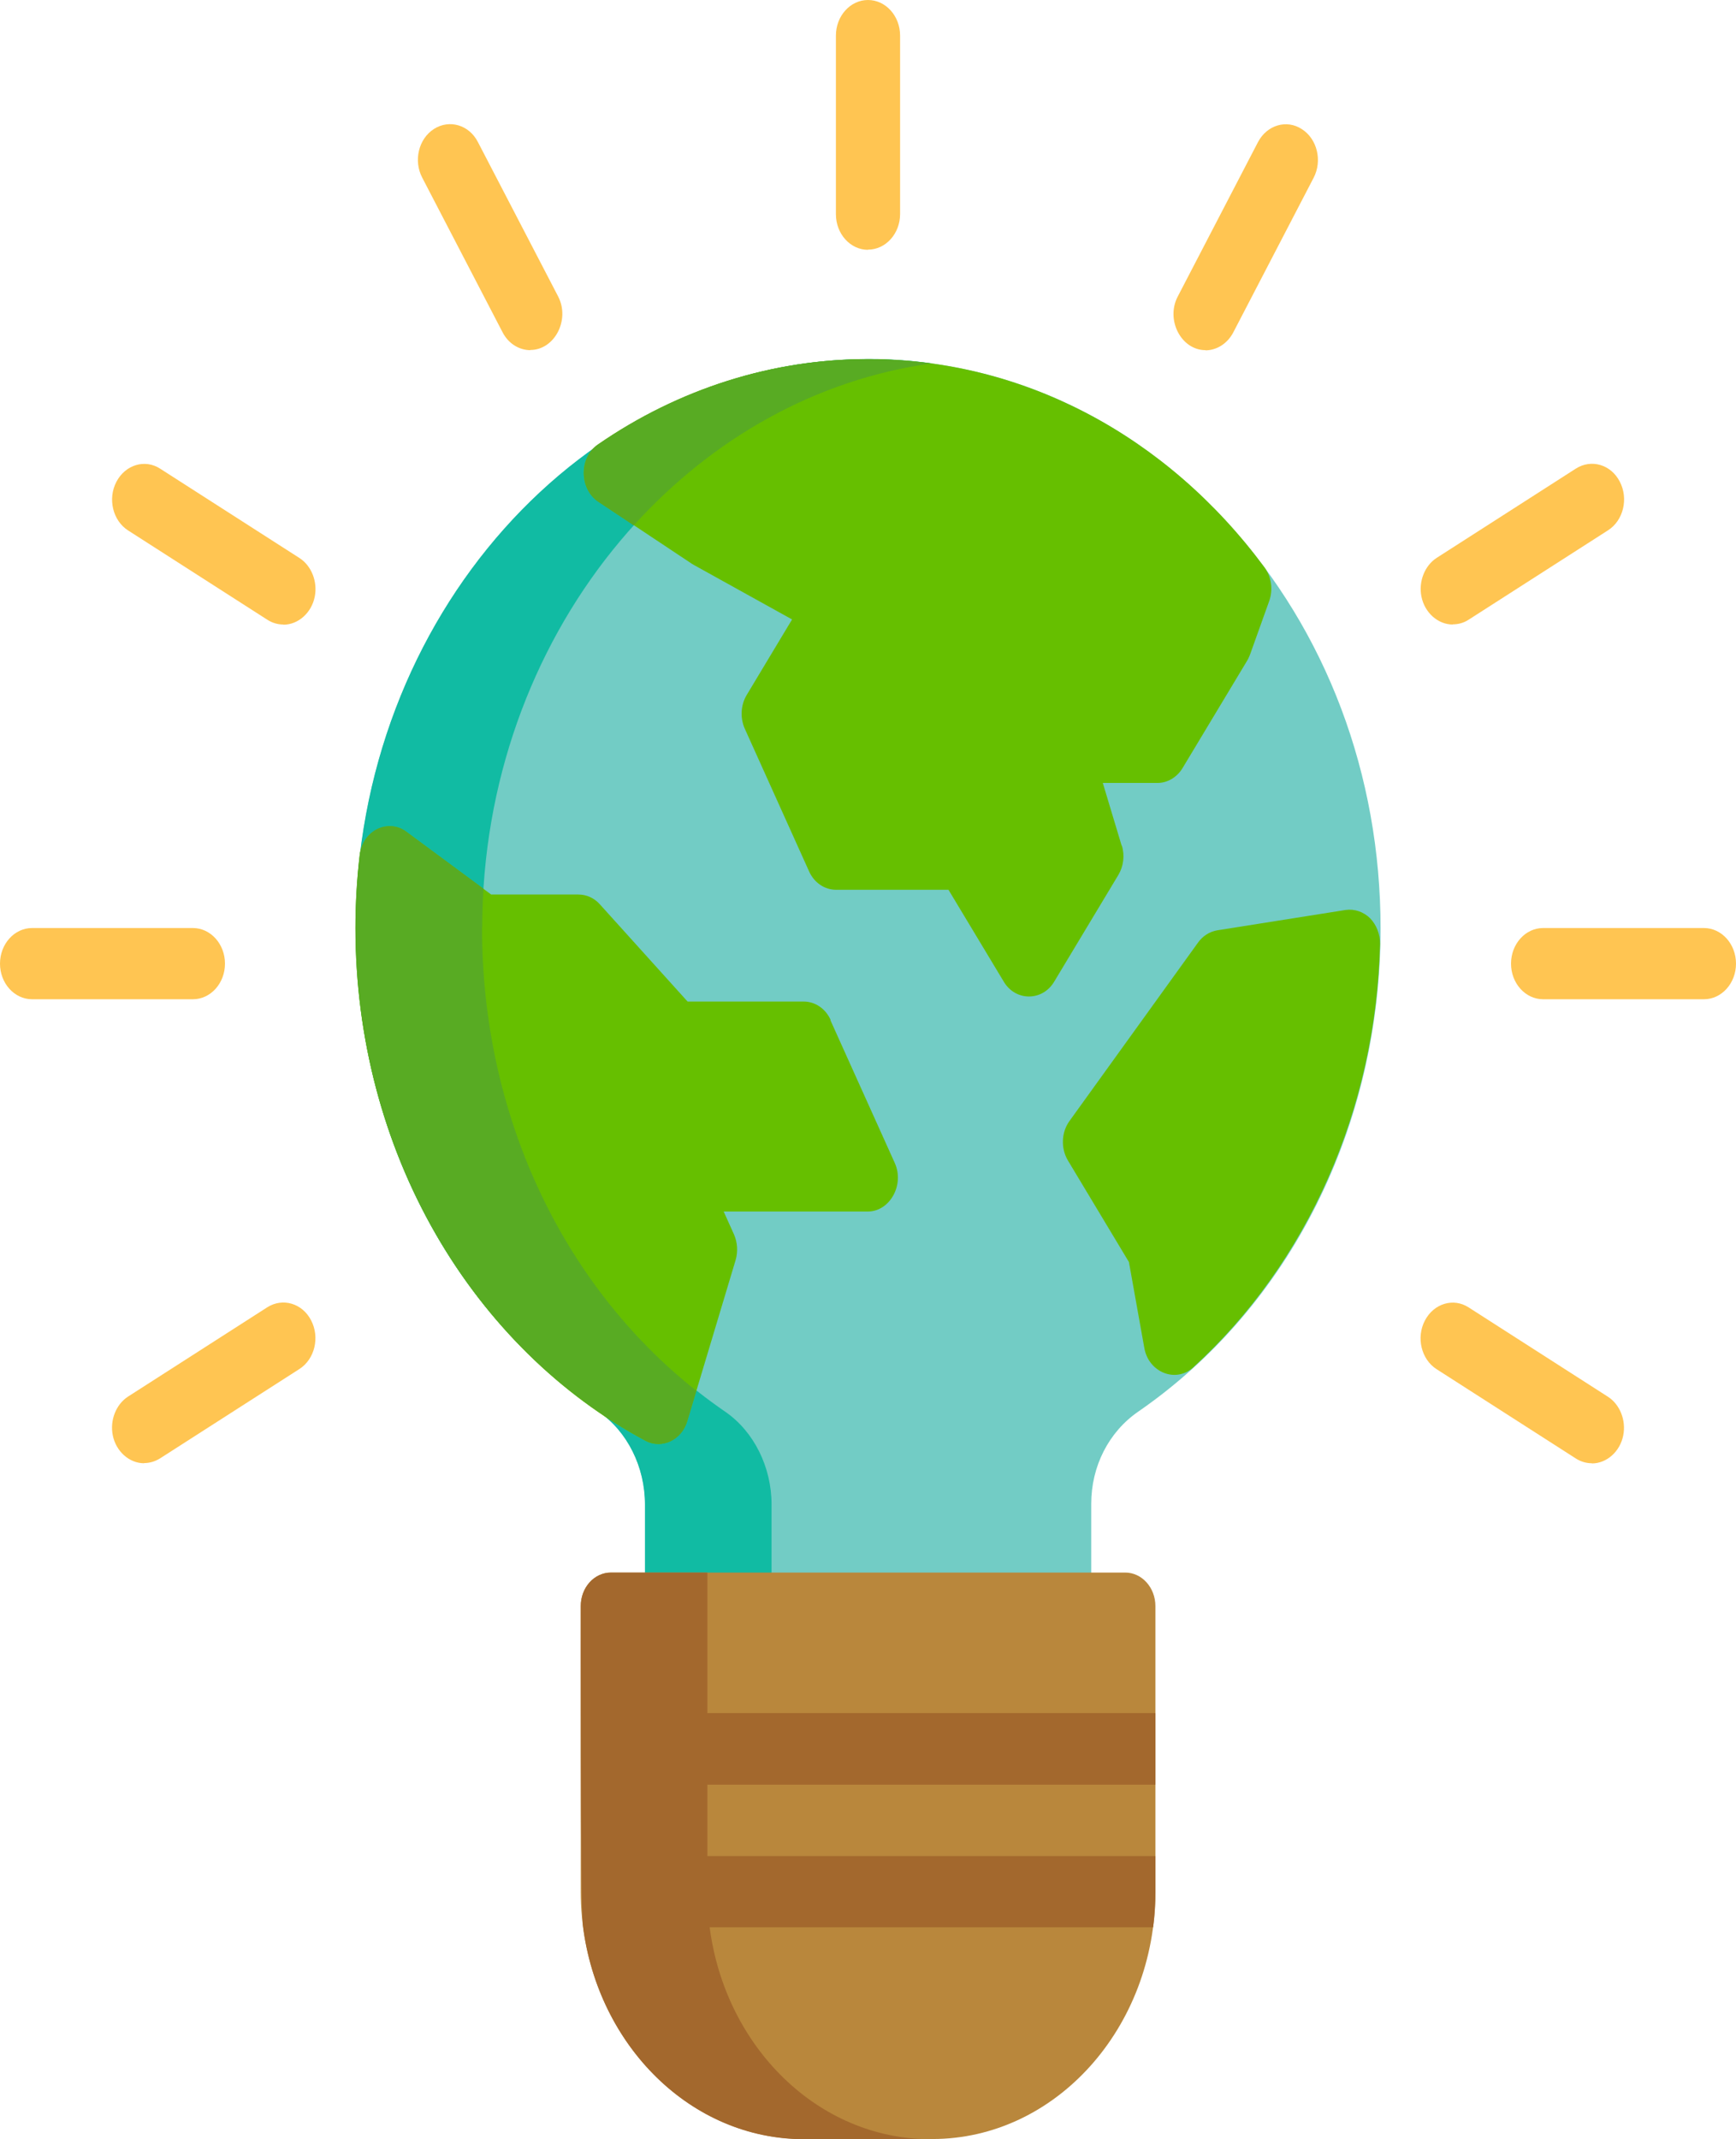 <?xml version="1.0" encoding="UTF-8"?>
<svg id="Layer_1" data-name="Layer 1" xmlns="http://www.w3.org/2000/svg" viewBox="0 0 99 121.93">
  <defs>
    <style>
      .cls-1 {
        fill: #66bf00;
      }

      .cls-2 {
        fill: #b9873c;
      }

      .cls-3 {
        fill: #58ab23;
      }

      .cls-4 {
        fill: #72ccc5;
      }

      .cls-5 {
        fill: #ffc552;
      }

      .cls-6 {
        fill: #11bba3;
      }

      .cls-7 {
        fill: #a3682d;
      }
    </style>
  </defs>
  <path class="cls-4" d="M70.02,29.81c-5.61-6.14-13.05-9.46-20.93-9.33-15.85.25-28.78,14.76-28.8,32.36-.02,11.34,5.17,21.68,13.87,27.65,1.62,1.11,2.63,3.13,2.63,5.28v11.89c0,1.05.77,1.91,1.72,1.91h22c.95,0,1.72-.85,1.72-1.91v-11.94c0-2.14,1-4.1,2.69-5.26,8.65-5.97,13.81-16.27,13.81-27.55,0-8.75-3.09-16.94-8.7-23.09Z"/>
  <path class="cls-6" d="M44,97.65v-11.89c0-2.14-1.01-4.16-2.63-5.28-8.7-5.97-13.89-16.31-13.87-27.65.03-16.41,11.26-30.14,25.63-32.12-1.33-.18-2.68-.27-4.05-.24-15.85.25-28.77,14.76-28.8,32.36-.02,11.34,5.17,21.68,13.87,27.65,1.62,1.11,2.63,3.13,2.63,5.28v11.89c0,1.05.77,1.91,1.72,1.91h7.22c-.95,0-1.72-.85-1.72-1.91Z"/>
  <g>
    <path class="cls-1" d="M63.97,48.22l-1.08-3.59h3.12c.57,0,1.11-.32,1.43-.85l3.67-6.1c.07-.11.12-.23.17-.35l1.1-3.07c.23-.65.13-1.38-.27-1.92-5.58-7.55-13.82-11.87-22.6-11.87-5.46,0-10.79,1.68-15.41,4.87-.51.35-.82.97-.81,1.63,0,.66.32,1.28.83,1.62l5.34,3.55s.08.05.12.07l5.59,3.1-2.59,4.31c-.34.57-.38,1.3-.11,1.91l3.67,8.14c.29.65.89,1.05,1.54,1.05h6.41l3.16,5.25c.67,1.11,2.19,1.11,2.86,0l3.67-6.1c.29-.49.37-1.1.2-1.66Z"/>
    <path class="cls-1" d="M47.37,58.14c-.29-.65-.89-1.05-1.54-1.05h-6.62l-5-5.54c-.32-.36-.76-.56-1.22-.56h-4.98l-4.84-3.58c-1.04-.77-2.5-.03-2.66,1.35-.16,1.37-.24,2.76-.24,4.15,0,6.22,1.59,12.26,4.6,17.47,2.93,5.07,7.06,9.14,11.94,11.75.92.49,2.05-.04,2.38-1.11l2.76-9.19c.14-.48.11-1-.09-1.46l-.59-1.31h8.22c1.25,0,2.1-1.51,1.54-2.76l-3.67-8.14Z"/>
  </g>
  <g>
    <path class="cls-3" d="M49.5,20.47c-5.46,0-10.79,1.68-15.41,4.87-1.07.74-1.06,2.53.02,3.26l2.03,1.35c4.49-4.96,10.4-8.32,16.97-9.23-1.19-.16-2.4-.25-3.62-.25Z"/>
    <path class="cls-3" d="M27.5,52.84c0-.73.03-1.46.07-2.18l-4.4-3.25c-.49-.37-1.13-.42-1.67-.15-.54.27-.92.84-.99,1.49-.16,1.37-.24,2.76-.24,4.15,0,6.22,1.59,12.26,4.6,17.47,2.93,5.07,7.06,9.14,11.94,11.75.24.13.49.19.75.19.23,0,.46-.05.67-.15.46-.21.81-.63.96-1.15l.52-1.73c-7.71-6.1-12.24-15.83-12.22-26.43Z"/>
  </g>
  <path class="cls-1" d="M78.13,52.34c-.38-.37-.89-.54-1.39-.47l-7.32,1.16c-.43.07-.83.32-1.1.7l-7.33,10.17c-.47.65-.5,1.56-.09,2.25l3.48,5.79.88,4.91c.25,1.38,1.79,2,2.78,1.1,6.54-5.97,10.43-14.76,10.66-24.13.01-.56-.2-1.1-.57-1.48Z"/>
  <path class="cls-2" d="M64.17,89.64h-29.33c-.95,0-1.72.85-1.72,1.91v16.27c0,7.78,5.71,14.11,12.72,14.11h7.33c7.01,0,12.72-6.33,12.72-14.11v-16.27c0-1.05-.77-1.91-1.72-1.91Z"/>
  <path class="cls-7" d="M65.89,101.72v-4.07h-25.55v-8.01h-5.5c-.95,0-1.72.85-1.72,1.91,0,0-.03,16.95.12,18.2.85,6.87,6.17,12.19,12.6,12.19h7.22c-6.4,0-11.7-5.25-12.59-12.08h25.29c.09-.66.13-1.34.13-2.03v-2.03h-25.55v-4.07h25.55Z"/>
  <g>
    <path class="cls-5" d="M49.5,14.24c-1.01,0-1.83-.91-1.83-2.03V2.03c0-1.12.82-2.03,1.83-2.03s1.83.91,1.83,2.03v10.17c0,1.12-.82,2.03-1.83,2.03Z"/>
    <path class="cls-5" d="M30.25,19.96c-.63,0-1.25-.36-1.59-1.02l-4.58-8.81c-.51-.97-.21-2.22.67-2.78.88-.56,2-.23,2.5.74l4.58,8.81c.69,1.33-.2,3.05-1.59,3.05Z"/>
    <path class="cls-5" d="M16.16,35.6c-.31,0-.63-.09-.91-.27l-7.94-5.09c-.88-.56-1.18-1.81-.67-2.78.51-.97,1.63-1.31,2.5-.74l7.94,5.09c.68.44,1.04,1.34.87,2.2-.18.92-.94,1.6-1.79,1.6Z"/>
    <path class="cls-5" d="M11,56.96H1.83c-1.01,0-1.83-.91-1.83-2.03s.82-2.03,1.83-2.03h9.17c1.01,0,1.83.91,1.83,2.03s-.82,2.03-1.83,2.03Z"/>
    <path class="cls-5" d="M8.22,83.41c-.85,0-1.61-.68-1.79-1.6-.17-.86.19-1.76.87-2.2l7.94-5.09c.88-.56,2-.23,2.5.74.51.97.21,2.22-.67,2.78l-7.94,5.09c-.29.18-.6.27-.92.27Z"/>
    <path class="cls-5" d="M90.78,83.41c-.31,0-.63-.09-.91-.27l-7.94-5.09c-.88-.56-1.18-1.81-.67-2.78.51-.97,1.63-1.31,2.5-.74l7.94,5.09c.68.44,1.04,1.34.87,2.2-.18.92-.94,1.6-1.79,1.6Z"/>
    <path class="cls-5" d="M97.17,56.96h-9.17c-1.01,0-1.83-.91-1.83-2.03s.82-2.03,1.83-2.03h9.17c1.01,0,1.83.91,1.83,2.03,0,1.12-.82,2.03-1.83,2.03Z"/>
    <path class="cls-5" d="M82.85,35.6c-.85,0-1.61-.68-1.79-1.6-.17-.86.19-1.76.87-2.2l7.94-5.09c.88-.56,2-.23,2.5.74.51.97.21,2.22-.67,2.78l-7.94,5.09c-.29.19-.6.27-.92.27Z"/>
    <path class="cls-5" d="M68.75,19.96c-1.39,0-2.28-1.72-1.59-3.05l4.58-8.81c.51-.97,1.63-1.31,2.5-.74.88.56,1.18,1.81.67,2.78l-4.58,8.81c-.34.65-.96,1.02-1.59,1.02Z"/>
  </g>
</svg>